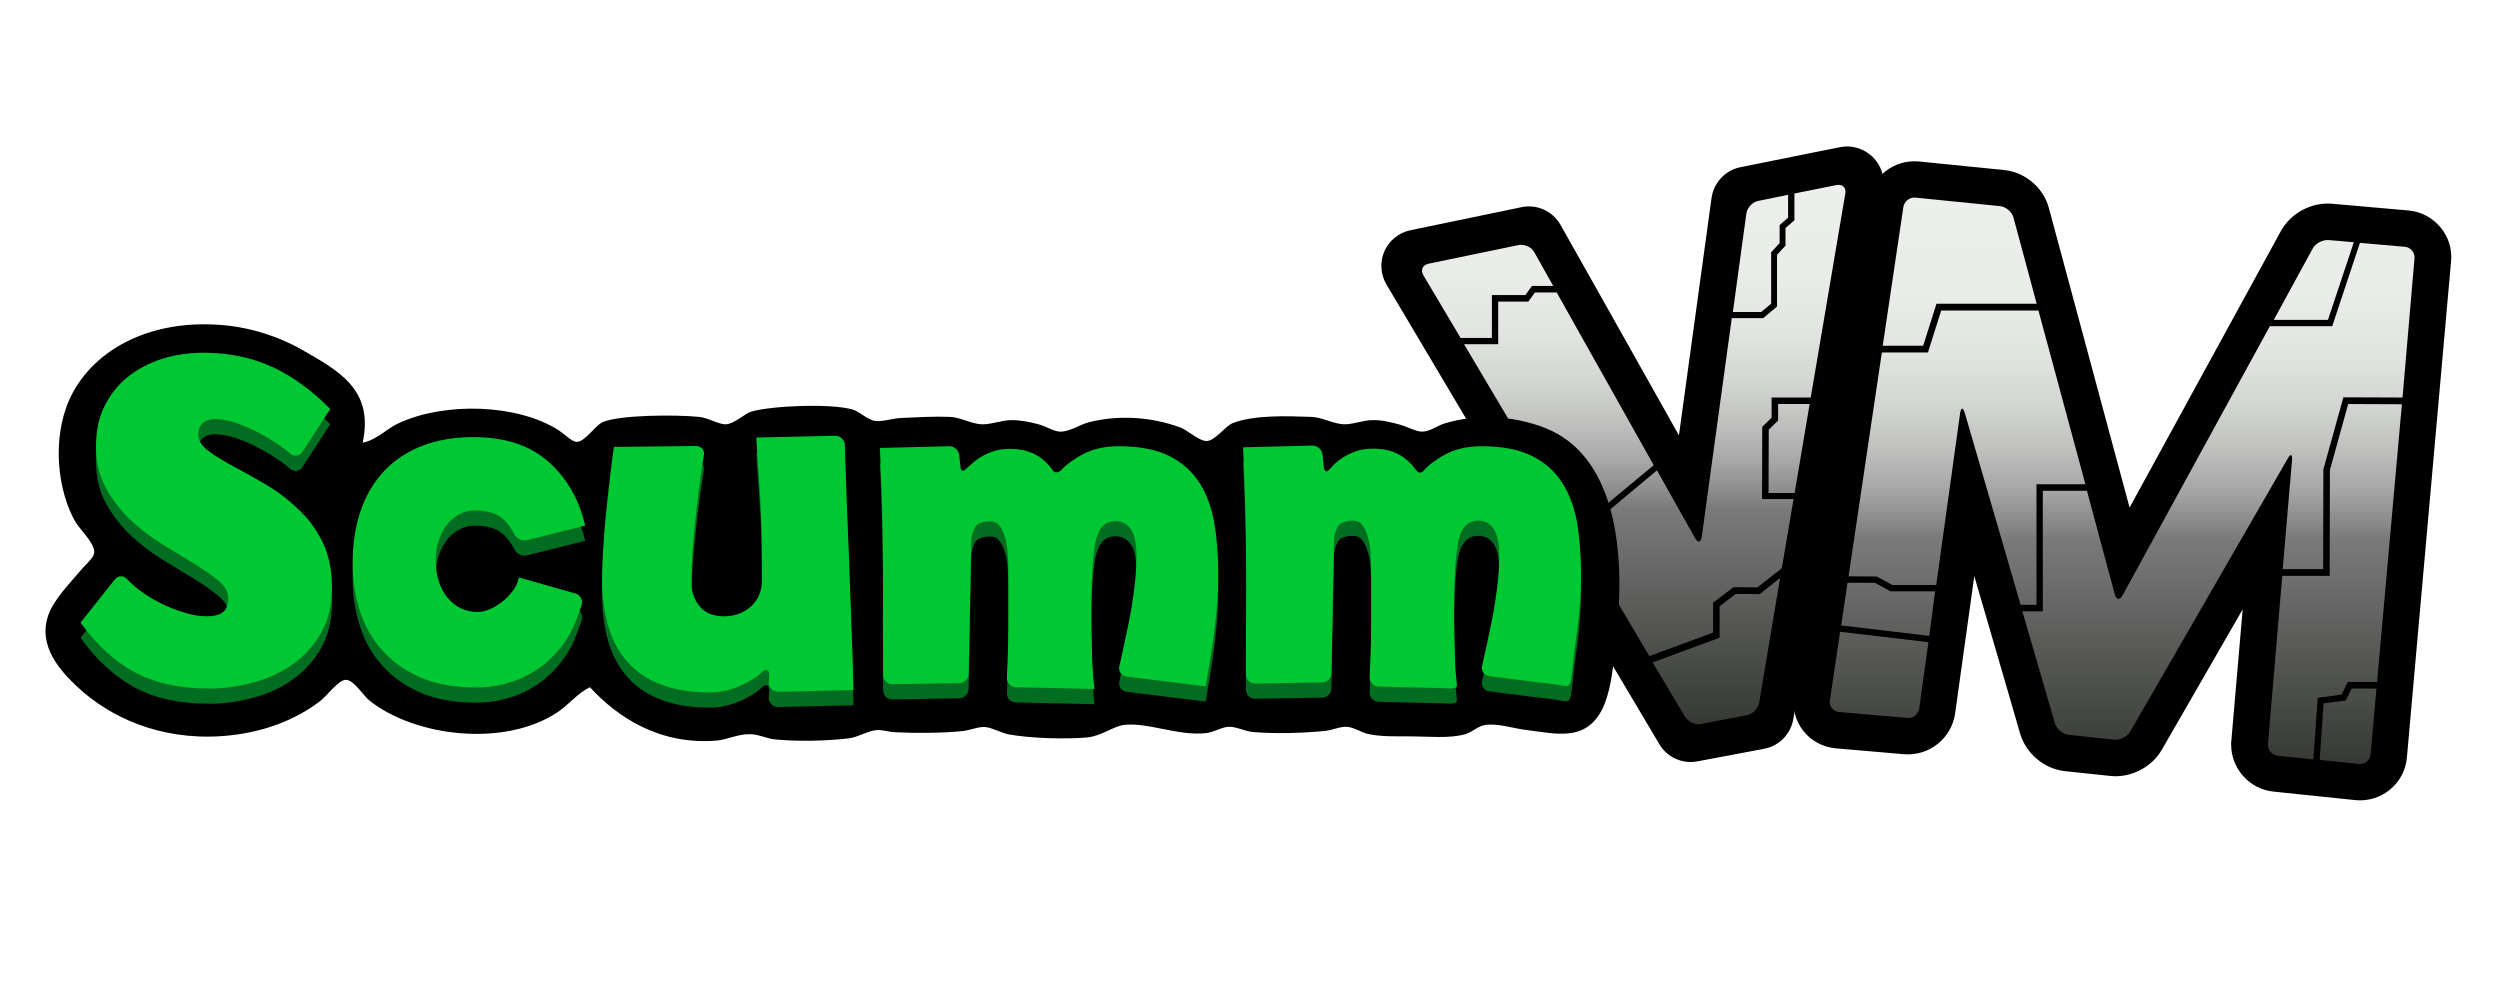 <?xml version="1.0" encoding="UTF-8" standalone="no"?>
<svg
   xmlns:dc="http://purl.org/dc/elements/1.1/"
   xmlns:cc="http://creativecommons.org/ns#"
   xmlns:rdf="http://www.w3.org/1999/02/22-rdf-syntax-ns#"
   xmlns:svg="http://www.w3.org/2000/svg"
   xmlns="http://www.w3.org/2000/svg"
   xmlns:sodipodi="http://sodipodi.sourceforge.net/DTD/sodipodi-0.dtd"
   xmlns:inkscape="http://www.inkscape.org/namespaces/inkscape"
   width="500"
   height="200"
   viewBox="0 0 500 200"
   version="1.1"
   id="svg95"
   sodipodi:docname="scummvm.svg"
   inkscape:version="0.92.5 (2060ec1f9f, 2020-04-08)">
  <defs
     id="defs99">
    <clipPath
       clipPathUnits="userSpaceOnUse"
       id="clipPath909">
      <g
         style="fill:#aa8800;stroke:none"
         id="use911"
         inkscape:label="Clip">
        <g
           id="g1939"
           transform="matrix(2.079,0,0,2.079,186.003,-131.992)"
           style="fill:#aa8800;stroke:none">
          <path
             d="m -146.652,109.06 v 4.304 h -1.165 v -4.304 h -1.772 v -0.881 h 4.771 v 0.881 z"
             style="font-style:normal;font-variant:normal;font-weight:normal;font-stretch:normal;font-size:medium;line-height:1.25;font-family:Eurostile;-inkscape-font-specification:Eurostile;letter-spacing:0px;word-spacing:0px;fill:#aa8800;fill-opacity:1;stroke:none;stroke-width:0.357;stroke-miterlimit:4;stroke-dasharray:none;stroke-opacity:1"
             id="path1925"
             inkscape:connector-curvature="0" />
          <path
             d="m -141.674,108.133 q 1.673,0 2.154,0.471 0.481,0.467 0.481,2.097 0,1.782 -0.486,2.245 -0.481,0.463 -2.338,0.463 -1.673,0 -2.163,-0.456 -0.49,-0.46 -0.49,-2.017 0,-1.854 0.481,-2.329 0.481,-0.475 2.361,-0.475 z m -0.09,0.843 q -1.174,0 -1.371,0.255 -0.198,0.255 -0.198,1.763 0,1.117 0.229,1.345 0.234,0.228 1.367,0.228 1.084,0 1.3,-0.255 0.216,-0.258 0.216,-1.557 0,-1.303 -0.207,-1.538 -0.202,-0.239 -1.335,-0.239 z"
             style="font-style:normal;font-variant:normal;font-weight:normal;font-stretch:normal;font-size:medium;line-height:1.25;font-family:Eurostile;-inkscape-font-specification:Eurostile;letter-spacing:0px;word-spacing:0px;fill:#aa8800;fill-opacity:1;stroke:none;stroke-width:0.357;stroke-miterlimit:4;stroke-dasharray:none;stroke-opacity:1"
             id="path1927"
             inkscape:connector-curvature="0" />
          <path
             d="m -134.538,112.369 h -2.649 l -0.382,0.995 h -1.232 l 2.041,-5.185 h 1.749 l 2.073,5.185 h -1.21 z m -0.27,-0.726 -1.061,-2.701 -1.043,2.701 z"
             style="font-style:normal;font-variant:normal;font-weight:normal;font-stretch:normal;font-size:medium;line-height:1.25;font-family:Eurostile;-inkscape-font-specification:Eurostile;letter-spacing:0px;word-spacing:0px;fill:#aa8800;fill-opacity:1;stroke:none;stroke-width:0.357;stroke-miterlimit:4;stroke-dasharray:none;stroke-opacity:1"
             id="path1929"
             inkscape:connector-curvature="0" />
          <path
             d="m -132.407,113.364 v -5.185 h 2.473 0.306 q 1.246,0 1.677,0.368 0.436,0.365 0.436,1.413 0,1.041 -0.414,1.383 -0.414,0.342 -1.673,0.342 l -0.27,0.004 h -1.371 v 1.675 z m 1.165,-2.503 h 1.327 q 0.791,0 1.003,-0.152 0.216,-0.156 0.216,-0.729 0,-0.657 -0.18,-0.813 -0.175,-0.16 -0.922,-0.16 h -1.443 z"
             style="font-style:normal;font-variant:normal;font-weight:normal;font-stretch:normal;font-size:medium;line-height:1.25;font-family:Eurostile;-inkscape-font-specification:Eurostile;letter-spacing:0px;word-spacing:0px;fill:#aa8800;fill-opacity:1;stroke:none;stroke-width:0.357;stroke-miterlimit:4;stroke-dasharray:none;stroke-opacity:1"
             id="path1931"
             inkscape:connector-curvature="0" />
          <path
             d="m -125.612,108.179 v 4.304 h 2.878 v 0.881 h -4.042 v -5.185 z"
             style="font-style:normal;font-variant:normal;font-weight:normal;font-stretch:normal;font-size:medium;line-height:1.25;font-family:Eurostile;-inkscape-font-specification:Eurostile;letter-spacing:0px;word-spacing:0px;fill:#aa8800;fill-opacity:1;stroke:none;stroke-width:0.357;stroke-miterlimit:4;stroke-dasharray:none;stroke-opacity:1"
             id="path1933"
             inkscape:connector-curvature="0" />
          <path
             d="m -117.782,112.369 h -2.649 l -0.382,0.995 h -1.232 l 2.041,-5.185 h 1.749 l 2.073,5.185 h -1.21 z m -0.27,-0.726 -1.061,-2.701 -1.043,2.701 z"
             style="font-style:normal;font-variant:normal;font-weight:normal;font-stretch:normal;font-size:medium;line-height:1.25;font-family:Eurostile;-inkscape-font-specification:Eurostile;letter-spacing:0px;word-spacing:0px;fill:#aa8800;fill-opacity:1;stroke:none;stroke-width:0.357;stroke-miterlimit:4;stroke-dasharray:none;stroke-opacity:1"
             id="path1935"
             inkscape:connector-curvature="0" />
          <path
             d="m -109.663,108.179 v 5.185 h -1.974 l -1.754,-2.845 q -0.13,-0.213 -0.409,-0.745 l -0.198,-0.372 -0.193,-0.372 h -0.045 l 0.018,0.342 0.013,0.338 0.009,0.68 v 2.974 h -1.165 v -5.185 h 1.974 l 1.596,2.629 q 0.211,0.349 0.49,0.847 l 0.234,0.422 0.234,0.425 h 0.041 l -0.013,-0.334 -0.013,-0.334 -0.009,-0.669 v -2.986 z"
             style="font-style:normal;font-variant:normal;font-weight:normal;font-stretch:normal;font-size:medium;line-height:1.25;font-family:Eurostile;-inkscape-font-specification:Eurostile;letter-spacing:0px;word-spacing:0px;fill:#aa8800;fill-opacity:1;stroke:none;stroke-width:0.357;stroke-miterlimit:4;stroke-dasharray:none;stroke-opacity:1"
             id="path1937"
             inkscape:connector-curvature="0" />
        </g>
      </g>
    </clipPath>
    <linearGradient
       id="SVGID_2_"
       gradientUnits="userSpaceOnUse"
       x1="730.246"
       y1="285.811"
       x2="730.246"
       y2="33.964"
       gradientTransform="matrix(0.435,0,0,-0.435,9.105,160.456)">
      <stop
         offset="0"
         style="stop-color:#ECEFEB"
         id="stop155" />
      <stop
         offset="0.175"
         style="stop-color:#EAECE9"
         id="stop157" />
      <stop
         offset="0.28"
         style="stop-color:#E1E4E0"
         id="stop159" />
      <stop
         offset="0.366"
         style="stop-color:#D3D6D3"
         id="stop161" />
      <stop
         offset="0.443"
         style="stop-color:#C0C1BF"
         id="stop163" />
      <stop
         offset="0.513"
         style="stop-color:#A6A7A6"
         id="stop165" />
      <stop
         offset="0.577"
         style="stop-color:#878787"
         id="stop167" />
      <stop
         offset="0.6"
         style="stop-color:#7A7A7A"
         id="stop169" />
      <stop
         offset="1"
         style="stop-color:#343732"
         id="stop171" />
    </linearGradient>
    <linearGradient
       id="SVGID_1_"
       gradientUnits="userSpaceOnUse"
       x1="954.837"
       y1="279.914"
       x2="954.837"
       y2="15.536"
       gradientTransform="matrix(0.435,0,0,-0.435,9.105,160.456)">
      <stop
         offset="0"
         style="stop-color:#ECEFEB"
         id="stop132" />
      <stop
         offset="0.175"
         style="stop-color:#EAECE9"
         id="stop134" />
      <stop
         offset="0.28"
         style="stop-color:#E1E4E0"
         id="stop136" />
      <stop
         offset="0.366"
         style="stop-color:#D3D6D3"
         id="stop138" />
      <stop
         offset="0.443"
         style="stop-color:#C0C1BF"
         id="stop140" />
      <stop
         offset="0.513"
         style="stop-color:#A6A7A6"
         id="stop142" />
      <stop
         offset="0.577"
         style="stop-color:#878787"
         id="stop144" />
      <stop
         offset="0.6"
         style="stop-color:#7A7A7A"
         id="stop146" />
      <stop
         offset="1"
         style="stop-color:#343732"
         id="stop148" />
    </linearGradient>
  </defs>
  <sodipodi:namedview
     pagecolor="#ffffff"
     bordercolor="#666666"
     borderopacity="1"
     objecttolerance="10"
     gridtolerance="10"
     guidetolerance="10"
     inkscape:pageopacity="0"
     inkscape:pageshadow="2"
     inkscape:window-width="1366"
     inkscape:window-height="743"
     id="namedview97"
     showgrid="false"
     inkscape:pagecheckerboard="true"
     inkscape:zoom="1.3031825"
     inkscape:cx="203.89546"
     inkscape:cy="92.376387"
     inkscape:window-x="0"
     inkscape:window-y="0"
     inkscape:window-maximized="1"
     inkscape:current-layer="svg95" />
  <title
     id="title70">mainlogo</title>
  <path
     style="fill:url(#SVGID_1_);stroke-width:0.435"
     d="M 379.807,41.309 365.104,139.966 c -0.131,0.783 0.087,1.566 0.565,2.218 0.479,0.609 1.218,1 2.001,1.087 l 13.615,1.174 c 1.609,0.131 3.132,-1.044 3.349,-2.653 0,0 7.482,-53.765 7.96,-57.202 1,3.393 17.574,60.377 17.574,60.377 0.435,1.479 1.957,2.74 3.48,2.914 l 9.091,0.957 c 1.522,0.174 3.262,-0.74 4.045,-2.044 0,0 29.014,-50.329 30.624,-53.156 -0.261,3.219 -4.741,55.07 -4.741,55.07 0,0.087 0,0.174 0,0.261 0,1.522 1.174,2.871 2.74,3.001 l 16.312,1.696 c 0.783,0.087 1.566,-0.174 2.175,-0.652 0.609,-0.522 1,-1.218 1.087,-2.044 l 8.83,-99.179 c 0.087,-0.783 -0.174,-1.566 -0.696,-2.175 -0.522,-0.609 -1.218,-1 -2.044,-1.044 l -15.312,-1.348 c -1.522,-0.131 -3.262,0.826 -4.002,2.131 L 423.785,118.695 403.514,43.31 c -0.392,-1.479 -1.914,-2.74 -3.436,-2.914 L 383.2,38.699 c -1.609,-0.174 -3.132,1 -3.393,2.61 z"
     id="path151"
     inkscape:connector-curvature="0" />
  <path
     d="m 488.077,45.442 c -1.609,-1.914 -3.871,-3.132 -6.394,-3.349 l -15.312,-1.348 c -4.045,-0.348 -8.221,1.87 -10.179,5.437 0,0 -20.532,37.497 -30.276,55.331 -5.263,-19.531 -16.138,-59.899 -16.138,-59.899 -1.087,-4.089 -4.785,-7.221 -9.004,-7.612 L 383.896,32.305 c -5.089,-0.522 -9.613,3.045 -10.396,8.091 l -14.703,98.657 c -0.392,2.523 0.304,5.133 1.87,7.134 1.566,2.001 3.958,3.262 6.481,3.48 l 13.615,1.174 c 5.046,0.435 9.57,-3.175 10.266,-8.178 0,0 1.914,-13.789 3.828,-27.448 4.611,15.747 9.178,31.537 9.178,31.537 1.174,3.958 4.828,7.047 8.961,7.482 l 9.091,0.957 c 4.045,0.435 8.265,-1.74 10.266,-5.22 0,0 8.091,-14.05 16.182,-28.101 -1.131,13.05 -2.262,26.23 -2.262,26.23 -0.043,0.261 -0.043,0.522 -0.043,0.827 0,4.785 3.654,8.917 8.482,9.396 l 16.312,1.696 c 2.523,0.261 5.002,-0.478 6.96,-2.088 1.957,-1.609 3.175,-3.871 3.393,-6.394 l 8.83,-99.179 c 0.261,-2.566 -0.522,-5.002 -2.131,-6.916 z m -25.534,4.263 c 0.566,-1.044 2.001,-1.783 3.175,-1.696 l 5.046,0.435 -5.176,15.529 H 454.757 Z M 383.113,39.526 399.991,41.222 c 1.174,0.13 2.392,1.131 2.697,2.262 l 4.654,17.269 h -19.575 -0.479 l -0.13,0.435 -2.523,7.96 h -8.091 l 4.132,-27.753 c 0.174,-1.131 1.261,-2.001 2.436,-1.87 z m -8.134,77.038 2.958,1.609 0.131,0.087 h 0.174 8.787 l -1.174,8.917 -17.617,-2.088 1.261,-8.526 z m 6.438,27.013 -13.615,-1.174 c -1.174,-0.087 -2.001,-1.131 -1.827,-2.305 l 2.044,-13.746 17.661,2.088 -1.827,13.224 c -0.174,1.174 -1.261,2.044 -2.436,1.914 z m 11.527,-61.03 c -0.348,-1.131 -0.739,-1.087 -0.913,0.043 l -4.785,34.408 h -8.787 l -2.958,-1.609 -0.131,-0.087 H 375.196 l -5.481,-0.043 6.655,-44.761 h 8.743 0.479 l 0.13,-0.435 2.523,-7.96 h 19.444 l 9.396,34.756 h -9.135 -0.652 v 0.652 23.446 h -3.175 z m 78.865,70.252 -7.873,-0.826 0.783,-11.31 4.089,-0.522 0.348,-0.043 0.131,-0.304 1.044,-2.088 h 4.959 l -1.174,13.18 c -0.087,1.175 -1.131,2.001 -2.305,1.914 z m 3.61,-16.399 h -5.481 -0.391 l -0.174,0.348 -1.044,2.175 -4.263,0.566 -0.522,0.087 -0.043,0.522 -0.826,11.788 -7.134,-0.74 c -1.174,-0.13 -2.044,-1.174 -1.957,-2.349 l 2.871,-33.625 h 8.83 0.652 v -0.652 l 0.043,-20.488 3.654,-13.224 10.744,0.043 z m 5.089,-56.897 -11.353,-0.044 h -0.478 l -0.131,0.478 -3.828,13.789 -0.044,0.087 v 0.087 l -0.043,19.923 h -8.091 l 1.87,-21.837 c 0.087,-1.174 -0.304,-1.305 -0.87,-0.261 l -31.494,54.592 c -0.609,1 -2.044,1.74 -3.219,1.609 l -9.091,-0.957 c -1.174,-0.131 -2.392,-1.131 -2.74,-2.262 l -6.525,-22.446 h 3.436 0.652 v -0.653 -23.446 h 8.83 l 5.568,20.706 c 0.304,1.131 1,1.218 1.566,0.174 l 29.449,-53.809 h 12.006 0.479 l 0.131,-0.435 5.394,-16.225 8.961,0.783 c 1.175,0.087 2.044,1.131 1.957,2.305 z"
     id="path153"
     inkscape:connector-curvature="0"
     style="stroke-width:0.435" />
  <path
     style="fill:url(#SVGID_2_);stroke-width:0.435"
     d="m 367.149,36.176 -15.66,3.132 c -1.522,0.304 -2.871,1.74 -3.088,3.262 0,0 -8.743,63.509 -8.874,64.336 -0.391,-0.696 -31.972,-56.854 -31.972,-56.854 -0.74,-1.348 -2.566,-2.175 -4.045,-1.87 l -18.009,3.741 c -0.826,0.174 -1.479,0.652 -1.783,1.348 -0.305,0.696 -0.217,1.479 0.217,2.218 L 336.351,143.75 c 0.783,1.305 2.566,2.131 4.089,1.87 l 9.135,-1.74 c 1.522,-0.304 2.871,-1.696 3.132,-3.219 L 369.933,38.83 c 0.131,-0.826 -0.087,-1.609 -0.609,-2.131 -0.522,-0.478 -1.305,-0.696 -2.175,-0.522 z"
     id="path174"
     inkscape:connector-curvature="0" />
  <path
     d="m 374.5,31.348 c -1.74,-1.653 -4.176,-2.392 -6.525,-1.914 l -19.879,4.002 c -3.045,0.609 -5.35,3.088 -5.785,6.133 0,0 -3.741,27.144 -6.525,47.501 -10.092,-18.009 -23.664,-42.064 -23.664,-42.064 -1.566,-2.784 -4.698,-4.219 -7.83,-3.567 L 282.064,46.05 c -2.305,0.478 -4.219,2.044 -5.176,4.176 -0.957,2.131 -0.783,4.654 0.391,6.655 l 54.592,91.958 c 1.566,2.653 4.611,4.002 7.612,3.436 l 13.354,-2.523 c 3.001,-0.565 5.307,-2.914 5.829,-5.959 L 376.631,37.742 c 0.391,-2.305 -0.392,-4.698 -2.131,-6.394 z m -25.23,11.353 c 0.174,-1.174 1.218,-2.305 2.392,-2.523 l 5.959,-1.218 v 4.567 l -1.479,1.305 -0.217,0.174 v 0.304 3.306 l -1.522,1.653 -0.174,0.174 v 0.261 10.048 l -2.001,1.653 h -5.655 z m -50.285,26.143 h 0.652 v -0.652 -7.873 h 5.742 0.304 l 0.174,-0.261 1.131,-1.566 h 4.35 l 19.401,34.539 -15.79,13.137 -22.141,-37.323 z m -13.311,-16.095 18.052,-3.741 c 1.174,-0.217 2.566,0.391 3.132,1.435 l 3.784,6.742 h -3.958 -0.304 l -0.174,0.261 -1.131,1.566 h -6.046 -0.652 v 0.652 7.917 h -6.264 l -7.438,-12.528 c -0.609,-1.044 -0.174,-2.044 1,-2.305 z m 66.163,87.782 c -0.217,1.174 -1.305,2.305 -2.479,2.523 l -9.135,1.74 c -1.174,0.217 -2.61,-0.435 -3.219,-1.435 l -6.481,-10.875 12.963,-4.785 0.435,-0.174 v -0.435 -5.829 l 3.219,-2.479 4.567,0.043 h 0.217 l 0.174,-0.13 3.915,-3.088 z m 1.914,-54.592 1.696,-1.653 0.174,-0.174 v -0.261 -3.045 h 6.307 l -3.001,17.791 h -5.22 z m 15.312,-47.24 -6.916,40.802 h -7.177 -0.653 v 0.652 3.393 l -1.696,1.653 -0.174,0.174 v 0.261 l -0.043,13.528 v 0.653 h 0.652 5.655 l -2.349,13.833 -4.872,3.828 -4.567,-0.043 h -0.218 l -0.174,0.131 -3.654,2.784 -0.261,0.174 v 0.304 5.698 l -12.745,4.698 -14.224,-24.012 15.747,-13.137 7.612,13.528 c 0.565,1.044 1.174,0.913 1.348,-0.261 l 6.003,-43.717 h 6.046 0.217 l 0.174,-0.13 2.392,-2.001 0.217,-0.174 V 61.058 50.966 l 1.522,-1.653 0.174,-0.174 v -0.261 -3.262 l 1.479,-1.305 0.304,-0.217 v -0.304 -5.089 l 8.439,-1.696 c 1.174,-0.217 1.957,0.522 1.74,1.696 z"
     id="path176"
     inkscape:connector-curvature="0"
     style="stroke-width:0.435" />
  <path
     d="m 309.12,85.635 c 12.876,5.133 16.269,22.011 14.181,41.15 -0.913,8.308 -1.087,18.705 -9.178,19.836 -2.74,0.392 -5.872,-0.261 -8.787,-0.609 -2.61,-0.304 -5.568,-1.348 -8.134,-1.044 -1.566,0.174 -2.74,1.479 -4.176,1.87 -3.175,0.913 -7.134,0.435 -11.484,0.435 -2.653,0 -5.394,0.044 -7.743,-0.435 -1.435,-0.261 -2.871,-1.348 -4.393,-1.479 -1.392,-0.087 -2.784,0.652 -4.393,0.826 -4.263,0.435 -9.961,0.609 -14.398,0.218 -1.609,-0.131 -3.349,-1.087 -4.785,-1.044 -1.436,0 -3.001,1.087 -4.611,1.261 -5.568,0.609 -11.44,-2.131 -16.269,-1.653 -2.262,0.217 -4.524,2.218 -7.525,2.523 -4.306,0.392 -11.397,0.174 -15.66,-0.609 -1.609,-0.305 -3.262,-1.348 -4.785,-1.479 -1.392,-0.087 -3.001,0.696 -4.611,0.827 -4.045,0.391 -9.135,0.435 -13.354,0.217 -1.218,-0.043 -2.436,-0.478 -3.567,-0.435 -1.914,0.131 -3.828,1.435 -5.655,1.653 -4.828,0.565 -10.266,0.652 -14.833,0.217 -1.609,-0.174 -3.262,-1.044 -5.002,-1.044 -2.349,-0.044 -4.524,1.087 -6.481,1.261 -11.266,1 -19.792,-4.437 -25.491,-10.657 -2.523,1.218 -4.132,3.436 -6.481,5.002 -10.483,7.003 -28.318,5.002 -37.584,-2.305 -1.305,-1.044 -3.175,-4.219 -4.785,-4.176 -1.392,0 -3.784,3.219 -5.002,4.176 -4.915,3.784 -11.571,6.525 -19.836,7.09 -12.441,0.826 -22.359,-3.828 -28.797,-9.831 -3.306,-3.088 -8.047,-8.134 -5.829,-14.398 1.131,-3.219 4.48,-6.525 6.873,-9.396 0.913,-1.044 2.262,-2.088 2.305,-3.132 0.087,-1.87 -2.958,-4.698 -3.741,-6.046 C 11.497,98.163 10.366,87.853 13.846,79.98 18.022,70.628 29.027,63.885 43.948,64.973 c 5.698,0.391 11.527,2.175 16.486,5.002 7.09,4.089 14.442,7.83 12.093,18.574 3.001,-0.652 4.698,-2.784 7.308,-3.958 9.091,-4.176 23.577,-3.871 31.929,1.479 1.044,0.696 2.653,2.305 3.567,2.305 1.653,0.043 3.697,-3.306 5.22,-3.958 3.393,-1.435 14.355,-1.522 19.227,-1.044 1.957,0.174 3.915,1.566 5.437,1.479 1.653,-0.087 3.741,-2.131 5.002,-2.523 3.915,-1.174 15.877,-1.696 20.271,-0.435 1.435,0.391 2.958,2.088 4.611,2.305 1.522,0.174 3.523,-0.565 5.22,-0.609 3.088,-0.13 6.612,-0.348 9.613,-0.217 2.175,0.087 4.219,1.348 6.264,1.479 1.914,0.13 4.176,-0.87 6.264,-0.826 1.653,0 3.61,0.391 5.22,0.826 1.566,0.391 3.088,1.479 4.393,1.479 1.914,0 3.958,-1.435 5.655,-1.87 5.829,-1.479 12.354,-1.174 18.357,1.044 1.348,0.478 3.784,2.74 5.22,2.697 1.696,0 3.697,-2.958 5.22,-3.567 4.263,-1.653 10.57,-1.435 15.66,-1.261 2.305,0.087 4.35,1.348 6.481,1.479 1.87,0.087 3.915,-0.826 5.829,-0.826 1.827,-0.043 3.567,0.391 5.22,0.826 1.653,0.435 3.393,1.435 4.611,1.479 1.609,0.043 3.219,-1.261 4.611,-1.653 6.264,-1.914 13.746,-1.609 20.184,0.957 z"
     id="path178"
     inkscape:connector-curvature="0"
     style="stroke-width:0.435" />
  <path
     style="fill:#016d21;stroke-width:0.435"
     d="m 64.436,111.3 c 1.305,2.61 1.957,5.698 1.957,9.309 0,3.48 -0.739,6.481 -2.175,9.004 -1.435,2.523 -3.306,4.611 -5.655,6.264 -2.305,1.653 -4.915,2.871 -7.873,3.654 -2.914,0.783 -5.872,1.218 -8.83,1.218 -5.916,0 -10.875,-1.087 -14.92,-3.262 -4.002,-2.175 -7.656,-5.481 -10.831,-9.918 l 6.873,-8.656 c 0.652,-0.783 1.696,-0.827 2.392,-0.087 0,0 0.783,0.87 2.131,1.957 1.348,1.044 2.827,2.001 4.393,2.784 1.566,0.783 3.175,1.479 4.828,1.957 1.653,0.522 3.175,0.783 4.567,0.783 1.435,0 2.479,-0.261 3.219,-0.783 0.739,-0.522 1.131,-1.479 1.131,-2.871 0,-1.218 -0.652,-2.392 -1.957,-3.48 -1.305,-1.087 -2.958,-2.218 -4.915,-3.436 -1.957,-1.175 -4.089,-2.479 -6.351,-3.871 -2.262,-1.392 -4.393,-3.001 -6.351,-4.872 -1.957,-1.87 -3.61,-4.002 -4.915,-6.394 -1.305,-2.392 -1.957,-5.176 -1.957,-8.308 0,-3.088 0.565,-5.785 1.74,-8.091 1.174,-2.305 2.697,-4.263 4.698,-5.829 1.957,-1.566 4.219,-2.74 6.786,-3.567 2.566,-0.783 5.307,-1.218 8.178,-1.218 5.133,0 9.744,0.957 13.833,2.827 4.089,1.914 7.96,4.698 11.614,8.439 l -5.568,8.569 c -0.565,0.87 -1.653,1 -2.436,0.348 0,0 -1.392,-1.218 -2.958,-2.218 C 53.561,90.55 52.039,89.724 50.56,88.984 49.081,88.288 47.689,87.766 46.427,87.375 45.122,87.027 44.035,86.853 43.034,86.853 c -1.174,0 -2.001,0.304 -2.566,0.87 -0.565,0.565 -0.826,1.305 -0.826,2.218 0,1.174 0.652,2.218 1.957,3.219 1.305,1 2.958,2.001 4.959,3.088 2.001,1.044 4.132,2.262 6.394,3.567 2.262,1.305 4.437,2.914 6.394,4.785 2.131,1.87 3.784,4.089 5.089,6.699 z m 25.273,-3.741 c 0.739,-0.783 1.566,-1.392 2.479,-1.827 0.913,-0.435 1.827,-0.609 2.74,-0.609 2.697,0 4.698,0.652 6.003,2.001 1.305,1.348 1.914,2.697 1.914,2.697 0.391,0.913 1.522,1.479 2.523,1.261 l 11.658,-2.914 c -1.218,-5.307 -3.697,-9.57 -7.395,-12.832 -3.697,-3.262 -8.7,-4.872 -15.007,-4.872 -3.828,0 -7.264,0.609 -10.266,1.783 -3.001,1.174 -5.524,2.871 -7.612,5.089 -2.044,2.218 -3.61,4.872 -4.654,7.96 -1.044,3.088 -1.566,6.568 -1.566,10.396 0,3.306 0.478,6.481 1.435,9.483 0.957,3.001 2.436,5.655 4.48,7.917 2.001,2.262 4.567,4.089 7.656,5.437 3.088,1.348 6.742,2.001 11.049,2.001 2.436,0 4.785,-0.348 7.09,-1.087 2.305,-0.739 4.437,-1.87 6.351,-3.349 1.914,-1.522 3.61,-3.393 5.046,-5.698 1.435,-2.305 2.697,-6.394 2.697,-6.394 0.305,-0.957 -0.261,-2.001 -1.261,-2.262 l -11.31,-3.219 c -0.174,1.044 -0.609,1.957 -1.261,2.784 -0.652,0.826 -1.348,1.566 -2.175,2.175 -0.783,0.609 -1.609,1.088 -2.436,1.435 -0.826,0.348 -1.609,0.522 -2.305,0.522 -2.479,0 -4.524,-0.957 -6.09,-2.871 -1.566,-1.914 -2.349,-4.437 -2.349,-7.569 0,-1.653 0.261,-3.088 0.739,-4.306 0.522,-1.305 1.131,-2.349 1.827,-3.132 z m 80.126,8.134 c -0.174,-3.958 -0.304,-8.047 -0.479,-12.18 -0.174,-4.132 -0.391,-11.484 -0.391,-11.484 -0.043,-1 -0.87,-1.827 -1.914,-1.827 l -15.79,0.348 c 0.174,3.088 0.348,5.742 0.522,7.96 0.174,2.262 0.304,4.393 0.392,6.438 0.087,2.044 0.174,4.176 0.174,6.351 0.043,2.175 0.043,4.741 0.043,7.699 0,2.262 -0.74,4.002 -2.218,5.35 -1.479,1.305 -3.262,1.957 -5.307,1.957 -2.175,0 -3.828,-0.652 -4.915,-1.957 -1.087,-1.305 -1.653,-2.914 -1.653,-4.741 0,-3.306 0.174,-6.438 0.478,-9.7 0.304,-3.219 0.652,-6.133 0.957,-8.83 0.392,-3.088 1.044,-7.003 1.044,-7.003 0.174,-1 -0.522,-1.827 -1.566,-1.827 l -16.443,0.174 c -0.435,3.219 -0.827,6.394 -1.174,9.613 -0.304,2.74 -0.609,5.655 -0.826,8.743 -0.218,3.088 -0.348,5.829 -0.348,8.265 0,3.48 0.435,6.568 1.261,9.352 0.826,2.784 2.131,5.133 3.871,7.09 1.74,1.957 3.958,3.436 6.699,4.48 2.74,1.044 6.003,1.566 9.787,1.566 1.087,0 2.218,-0.131 3.393,-0.435 1.174,-0.304 2.262,-0.696 3.306,-1.218 1.044,-0.522 2.044,-1.087 2.958,-1.783 0.392,-0.304 1.131,-1.261 1.696,-1.044 0.739,0.261 0.348,1.957 0.348,2.523 0,1 0.826,1.827 1.87,1.827 L 170.705,141.053 c -0.131,-4.698 -0.261,-9.135 -0.435,-13.267 -0.131,-4.089 -0.305,-8.134 -0.435,-12.093 z m 69.991,-16.182 c -1.479,-2.262 -3.48,-4.045 -6.046,-5.307 -2.566,-1.261 -5.916,-1.914 -10.005,-1.914 -3.088,0 -5.698,0.652 -7.917,2.001 -0.609,0.348 -1.174,0.739 -1.74,1.131 -0.479,0.348 -1,0.783 -1.435,1.174 -0.348,0.304 -0.609,0.783 -1.131,0.87 -0.13,0.043 -0.261,0.043 -0.391,0.043 -0.435,-0.043 -0.566,-0.348 -0.783,-0.652 -0.652,-0.913 -1.479,-1.696 -2.392,-2.349 -1.609,-1.131 -3.61,-1.696 -6.046,-1.696 -1.218,0 -2.392,0.174 -3.48,0.565 -1.087,0.391 -2.088,0.87 -2.914,1.479 -0.739,0.522 -1.348,1.131 -2.044,1.696 -0.348,0.261 -0.478,0.652 -0.957,0.609 -0.478,-0.044 -0.435,-0.652 -0.478,-1 -0.044,-0.391 -0.087,-0.783 -0.131,-1.218 -0.043,-0.304 -0.043,-0.609 -0.087,-0.87 -0.087,-1 -1.044,-1.827 -2.044,-1.783 l -13.833,0.348 c 0.174,3.915 0.348,7.656 0.435,11.223 0.087,3.567 0.174,7.221 0.174,10.875 0.043,3.697 0.043,7.569 0,11.658 0.043,4.089 0.043,11.658 0.043,11.658 0,1 0.826,1.827 1.827,1.827 l 13.398,-0.217 c 1.001,0 1.871,-0.87 1.871,-1.87 l 0.522,-26.361 c 0,-0.913 0.218,-1.783 0.652,-2.74 0.435,-0.913 1.522,-1.392 3.175,-1.392 0.783,0 1.392,0.305 1.827,0.87 0.435,0.565 0.827,1.348 1.087,2.305 0.304,0.957 0.478,2.044 0.565,3.306 0.087,1.261 0.131,2.523 0.131,3.871 0,3.306 0,6.046 0,8.134 0,2.131 0,3.958 -0.043,5.524 -0.044,1.566 -0.087,3.045 -0.13,4.393 -0.043,1.392 -0.131,2.914 -0.131,2.914 -0.043,1 0.783,1.87 1.783,1.87 l 15.747,0.348 c -0.131,-0.957 -0.261,-2.131 -0.348,-3.567 -0.087,-1.435 -0.174,-2.827 -0.174,-4.306 -0.043,-1.479 -0.043,-2.871 -0.087,-4.219 -0.043,-1.348 -0.043,-2.436 -0.043,-3.262 0,-6.133 0.261,-10.701 0.783,-13.702 0.522,-3.001 1.87,-4.524 4.045,-4.524 1.348,0 2.392,0.565 3.132,1.696 0.74,1.131 1.087,3.001 1.087,5.611 0,2.479 -0.304,5.655 -0.913,9.526 -0.609,3.871 -2.523,12.223 -2.523,12.223 -0.217,1 0.435,1.914 1.435,2.044 l 15.834,1.957 c 0.696,-3.958 1.305,-7.786 1.783,-11.527 0.479,-3.697 0.739,-7.308 0.739,-10.831 0,-3.784 -0.261,-7.221 -0.826,-10.396 -0.522,-3.045 -1.522,-5.785 -3.001,-8.047 z m 75.602,8.134 c -0.565,-3.175 -1.566,-5.872 -3.045,-8.134 -1.479,-2.262 -3.48,-4.045 -6.046,-5.307 -2.566,-1.261 -5.916,-1.914 -10.005,-1.914 -3.088,0 -5.698,0.652 -7.917,2.001 -0.565,0.348 -1.131,0.696 -1.653,1.087 -0.522,0.348 -1.001,0.739 -1.435,1.174 -0.392,0.348 -0.87,1.174 -1.435,1 -0.435,-0.131 -0.783,-0.609 -1.044,-0.957 -0.609,-0.826 -1.392,-1.522 -2.218,-2.131 -1.609,-1.131 -3.61,-1.696 -6.046,-1.696 -1.218,0 -2.392,0.174 -3.48,0.565 -1.087,0.391 -2.044,0.87 -2.914,1.479 -0.87,0.609 -1.566,1.261 -2.131,1.914 -0.087,0.087 -0.174,0.217 -0.261,0.304 -0.13,0.13 -0.348,0.348 -0.565,0.261 -0.261,-0.044 -0.391,-0.435 -0.435,-0.652 -0.087,-0.391 -0.087,-0.783 -0.131,-1.174 -0.044,-0.522 -0.087,-1 -0.174,-1.522 -0.087,-1 -1.044,-1.827 -2.044,-1.783 l -13.833,0.348 c 0.174,3.915 0.348,7.656 0.435,11.223 0.087,3.567 0.174,7.221 0.174,10.875 0.043,3.697 0.043,7.569 0,11.658 -0.043,4.089 -0.043,11.658 -0.043,11.658 0,1 0.826,1.827 1.827,1.827 l 13.398,-0.217 c 1,0 1.87,-0.87 1.87,-1.87 l 0.522,-26.361 c 0,-0.913 0.217,-1.783 0.652,-2.74 0.435,-0.913 1.522,-1.392 3.175,-1.392 0.783,0 1.392,0.304 1.827,0.87 0.435,0.565 0.826,1.348 1.087,2.305 0.304,0.957 0.478,2.044 0.565,3.306 0.087,1.261 0.131,2.523 0.131,3.871 0,3.306 0,6.046 0,8.134 0,2.131 0,3.958 -0.043,5.524 -0.044,1.566 -0.087,3.045 -0.131,4.393 -0.044,1.392 -0.13,2.914 -0.13,2.914 -0.043,1 0.783,1.87 1.783,1.87 0,0 0,0 0.043,0 0.522,0 1,0.043 1.522,0.043 1.087,0.043 2.175,0.043 3.306,0.087 1.348,0.043 2.697,0.043 4.045,0.087 1.261,0.043 2.523,0.043 3.784,0.087 0.783,0 1.696,0.174 2.436,0 0.652,-0.131 0.522,-0.652 0.478,-1.174 -0.043,-0.783 -0.174,-1.522 -0.217,-2.305 -0.087,-1.392 -0.174,-2.827 -0.174,-4.306 -0.043,-1.479 -0.043,-2.871 -0.087,-4.219 -0.043,-1.348 -0.043,-2.436 -0.043,-3.262 0,-6.133 0.261,-10.701 0.783,-13.702 0.522,-3.001 1.87,-4.524 4.045,-4.524 1.349,0 2.392,0.565 3.132,1.696 0.739,1.131 1.087,3.001 1.087,5.611 0,2.479 -0.304,5.655 -0.913,9.526 -0.609,3.871 -2.523,12.223 -2.523,12.223 -0.217,1 0.435,1.914 1.435,2.044 0.435,0.043 0.87,0.087 1.305,0.174 2.175,0.261 4.35,0.522 6.481,0.826 1.392,0.174 2.74,0.304 4.132,0.478 0.826,0.087 1.653,0.261 2.479,0.391 0.522,0.043 1.174,0.304 1.566,-0.13 0.392,-0.435 0.348,-1.261 0.479,-1.783 0.13,-0.826 0.217,-1.653 0.304,-2.479 0.087,-1.261 0.261,-2.523 0.435,-3.784 0.131,-1.044 0.305,-2.131 0.435,-3.175 0.478,-3.697 0.739,-7.308 0.739,-10.831 0,-3.654 -0.261,-7.134 -0.783,-10.309 z"
     id="path180"
     inkscape:connector-curvature="0" />
  <path
     style="fill:#00c832;stroke-width:0.435"
     d="m 64.436,108.255 c 1.305,2.61 1.957,5.698 1.957,9.309 0,3.48 -0.739,6.481 -2.175,9.004 -1.435,2.523 -3.306,4.611 -5.655,6.264 -2.305,1.653 -4.915,2.871 -7.873,3.654 -2.914,0.783 -5.872,1.218 -8.83,1.218 -5.916,0 -10.875,-1.087 -14.92,-3.262 -4.002,-2.175 -7.656,-5.481 -10.831,-9.918 l 6.873,-8.656 c 0.652,-0.783 1.696,-0.826 2.392,-0.087 0,0 0.783,0.87 2.131,1.957 1.348,1.044 2.827,2.001 4.393,2.784 1.566,0.783 3.175,1.479 4.828,1.957 1.653,0.522 3.175,0.783 4.567,0.783 1.435,0 2.479,-0.261 3.219,-0.783 0.739,-0.522 1.131,-1.479 1.131,-2.871 0,-1.218 -0.652,-2.392 -1.957,-3.48 -1.305,-1.087 -2.958,-2.218 -4.915,-3.436 -1.957,-1.174 -4.089,-2.479 -6.351,-3.871 -2.262,-1.392 -4.393,-3.001 -6.351,-4.872 -1.957,-1.87 -3.61,-4.002 -4.915,-6.394 -1.305,-2.392 -1.957,-5.176 -1.957,-8.308 0,-3.088 0.565,-5.785 1.74,-8.091 1.174,-2.305 2.697,-4.263 4.698,-5.829 1.957,-1.566 4.219,-2.74 6.786,-3.567 2.566,-0.783 5.307,-1.218 8.178,-1.218 5.133,0 9.744,0.957 13.833,2.827 4.089,1.914 7.96,4.698 11.614,8.439 l -5.568,8.569 c -0.565,0.87 -1.653,1 -2.436,0.348 0,0 -1.392,-1.218 -2.958,-2.218 -1.522,-1 -3.045,-1.827 -4.524,-2.566 -1.479,-0.696 -2.871,-1.218 -4.132,-1.609 -1.305,-0.348 -2.392,-0.522 -3.393,-0.522 -1.174,0 -2.001,0.304 -2.566,0.87 -0.565,0.565 -0.826,1.305 -0.826,2.218 0,1.174 0.652,2.218 1.957,3.219 1.305,1 2.958,2.001 4.959,3.088 2.001,1.044 4.132,2.262 6.394,3.567 2.262,1.305 4.437,2.914 6.394,4.785 2.131,1.87 3.784,4.089 5.089,6.699 z m 25.273,-3.741 c 0.739,-0.783 1.566,-1.392 2.479,-1.827 0.913,-0.435 1.827,-0.609 2.74,-0.609 2.697,0 4.698,0.652 6.003,2.001 1.305,1.348 1.914,2.697 1.914,2.697 0.391,0.913 1.522,1.479 2.523,1.261 l 11.658,-2.914 c -1.218,-5.307 -3.697,-9.57 -7.395,-12.832 -3.697,-3.262 -8.7,-4.872 -15.007,-4.872 -3.828,0 -7.264,0.609 -10.266,1.783 -3.001,1.174 -5.524,2.871 -7.612,5.089 -2.044,2.218 -3.61,4.872 -4.654,7.96 -1.044,3.088 -1.566,6.568 -1.566,10.396 0,3.306 0.478,6.481 1.435,9.483 0.957,3.001 2.436,5.655 4.48,7.917 2.001,2.262 4.567,4.089 7.656,5.437 3.088,1.348 6.742,2.001 11.049,2.001 2.436,0 4.785,-0.348 7.09,-1.087 2.305,-0.739 4.437,-1.87 6.351,-3.349 1.914,-1.522 3.61,-3.393 5.046,-5.698 1.435,-2.305 2.697,-6.394 2.697,-6.394 0.305,-0.957 -0.261,-2.001 -1.261,-2.262 l -11.31,-3.219 c -0.174,1.044 -0.609,1.957 -1.261,2.784 -0.652,0.826 -1.348,1.566 -2.175,2.175 -0.783,0.609 -1.609,1.087 -2.436,1.435 -0.826,0.348 -1.609,0.522 -2.305,0.522 -2.479,0 -4.524,-0.957 -6.09,-2.871 -1.566,-1.914 -2.349,-4.437 -2.349,-7.569 0,-1.653 0.261,-3.088 0.739,-4.306 0.522,-1.305 1.131,-2.349 1.827,-3.132 z m 80.126,8.134 c -0.174,-3.958 -0.304,-8.047 -0.479,-12.18 -0.174,-4.132 -0.391,-11.484 -0.391,-11.484 -0.043,-1 -0.87,-1.827 -1.914,-1.827 l -15.79,0.348 c 0.174,3.088 0.348,5.742 0.522,7.96 0.174,2.262 0.304,4.393 0.392,6.438 0.087,2.044 0.174,4.176 0.174,6.351 0.043,2.175 0.043,4.741 0.043,7.699 0,2.262 -0.74,4.002 -2.218,5.35 -1.479,1.305 -3.262,1.957 -5.307,1.957 -2.175,0 -3.828,-0.652 -4.915,-1.957 -1.087,-1.305 -1.653,-2.914 -1.653,-4.741 0,-3.306 0.174,-6.438 0.478,-9.7 0.304,-3.219 0.652,-6.133 0.957,-8.83 0.392,-3.088 1.044,-7.003 1.044,-7.003 0.174,-1 -0.522,-1.827 -1.566,-1.827 l -16.443,0.174 c -0.435,3.219 -0.827,6.394 -1.174,9.613 -0.304,2.74 -0.609,5.655 -0.826,8.743 -0.218,3.088 -0.348,5.829 -0.348,8.265 0,3.48 0.435,6.568 1.261,9.352 0.826,2.784 2.131,5.133 3.871,7.09 1.74,1.957 3.958,3.436 6.699,4.48 2.74,1.044 6.003,1.566 9.787,1.566 1.087,0 2.218,-0.13 3.393,-0.435 1.174,-0.304 2.262,-0.696 3.306,-1.218 1.044,-0.522 2.044,-1.087 2.958,-1.783 0.392,-0.304 1.131,-1.261 1.696,-1.044 0.739,0.261 0.348,1.957 0.348,2.523 0,1 0.826,1.827 1.87,1.827 l 15.094,-0.348 c -0.131,-4.698 -0.261,-9.135 -0.435,-13.267 -0.131,-4.089 -0.305,-8.134 -0.435,-12.093 z m 69.991,-16.182 c -1.479,-2.262 -3.48,-4.045 -6.046,-5.307 -2.566,-1.261 -5.916,-1.914 -10.005,-1.914 -3.088,0 -5.698,0.652 -7.917,2.001 -0.609,0.348 -1.174,0.739 -1.74,1.131 -0.479,0.348 -1,0.783 -1.435,1.174 -0.348,0.304 -0.609,0.783 -1.131,0.87 -0.13,0.043 -0.261,0.043 -0.391,0.043 -0.435,-0.043 -0.566,-0.348 -0.783,-0.652 -0.652,-0.913 -1.479,-1.696 -2.392,-2.349 -1.609,-1.131 -3.61,-1.696 -6.046,-1.696 -1.218,0 -2.392,0.174 -3.48,0.565 -1.087,0.391 -2.088,0.87 -2.914,1.479 -0.739,0.522 -1.348,1.131 -2.044,1.696 -0.348,0.261 -0.478,0.652 -0.957,0.609 -0.478,-0.044 -0.435,-0.652 -0.478,-1 -0.044,-0.391 -0.087,-0.783 -0.131,-1.218 -0.043,-0.304 -0.043,-0.609 -0.087,-0.87 -0.087,-1 -1.044,-1.827 -2.044,-1.783 l -13.833,0.348 c 0.174,3.915 0.348,7.656 0.435,11.223 0.087,3.567 0.174,7.221 0.174,10.875 0.043,3.697 0.043,7.569 0,11.658 0.043,4.089 0.043,11.658 0.043,11.658 0,1 0.826,1.827 1.827,1.827 l 13.398,-0.217 c 1.001,0 1.871,-0.87 1.871,-1.87 l 0.522,-26.361 c 0,-0.913 0.218,-1.783 0.652,-2.74 0.435,-0.913 1.522,-1.392 3.175,-1.392 0.783,0 1.392,0.305 1.827,0.87 0.435,0.566 0.827,1.348 1.087,2.305 0.304,0.957 0.478,2.044 0.565,3.306 0.087,1.261 0.131,2.523 0.131,3.871 0,3.306 0,6.046 0,8.134 0,2.131 0,3.958 -0.043,5.524 -0.044,1.566 -0.087,3.045 -0.13,4.393 -0.043,1.392 -0.131,2.914 -0.131,2.914 -0.043,1 0.783,1.87 1.783,1.87 l 15.747,0.348 c -0.131,-0.957 -0.261,-2.131 -0.348,-3.567 -0.087,-1.435 -0.174,-2.827 -0.174,-4.306 -0.043,-1.479 -0.043,-2.871 -0.087,-4.219 -0.043,-1.349 -0.043,-2.436 -0.043,-3.262 0,-6.133 0.261,-10.701 0.783,-13.702 0.522,-3.001 1.87,-4.524 4.045,-4.524 1.348,0 2.392,0.565 3.132,1.696 0.74,1.131 1.087,3.001 1.087,5.611 0,2.479 -0.304,5.655 -0.913,9.526 -0.609,3.871 -2.523,12.223 -2.523,12.223 -0.217,1 0.435,1.914 1.435,2.044 l 15.834,1.957 c 0.696,-3.958 1.305,-7.786 1.783,-11.527 0.479,-3.697 0.739,-7.308 0.739,-10.831 0,-3.784 -0.261,-7.221 -0.826,-10.396 -0.522,-3.045 -1.522,-5.785 -3.001,-8.047 z m 75.602,8.134 c -0.565,-3.175 -1.566,-5.872 -3.045,-8.134 -1.479,-2.262 -3.48,-4.045 -6.046,-5.307 -2.566,-1.261 -5.916,-1.914 -10.005,-1.914 -3.088,0 -5.698,0.652 -7.917,2.001 -0.565,0.348 -1.131,0.696 -1.653,1.087 -0.522,0.348 -1.001,0.739 -1.435,1.174 -0.392,0.348 -0.87,1.174 -1.435,1 -0.435,-0.13 -0.783,-0.609 -1.044,-0.957 -0.609,-0.826 -1.392,-1.522 -2.218,-2.131 -1.609,-1.131 -3.61,-1.696 -6.046,-1.696 -1.218,0 -2.392,0.174 -3.48,0.565 -1.087,0.391 -2.044,0.87 -2.914,1.479 -0.87,0.609 -1.566,1.261 -2.131,1.914 -0.087,0.087 -0.174,0.218 -0.261,0.304 -0.13,0.13 -0.348,0.348 -0.565,0.261 -0.261,-0.043 -0.391,-0.435 -0.435,-0.652 -0.087,-0.391 -0.087,-0.783 -0.131,-1.174 -0.044,-0.522 -0.087,-1 -0.174,-1.522 -0.087,-1 -1.044,-1.827 -2.044,-1.783 l -13.833,0.348 c 0.174,3.915 0.348,7.656 0.435,11.223 0.087,3.567 0.174,7.221 0.174,10.875 0.043,3.697 0.043,7.569 0,11.658 -0.043,4.089 -0.043,11.658 -0.043,11.658 0,1 0.826,1.827 1.827,1.827 l 13.398,-0.217 c 1,0 1.87,-0.87 1.87,-1.87 l 0.522,-26.361 c 0,-0.913 0.217,-1.783 0.652,-2.74 0.435,-0.913 1.522,-1.392 3.175,-1.392 0.783,0 1.392,0.304 1.827,0.87 0.435,0.566 0.826,1.349 1.087,2.305 0.304,0.957 0.478,2.044 0.565,3.306 0.087,1.261 0.131,2.523 0.131,3.871 0,3.306 0,6.046 0,8.134 0,2.131 0,3.958 -0.043,5.524 -0.044,1.566 -0.087,3.045 -0.131,4.393 -0.044,1.392 -0.13,2.914 -0.13,2.914 -0.043,1 0.783,1.87 1.783,1.87 0,0 0,0 0.043,0 0.522,0 1,0.043 1.522,0.043 1.087,0.043 2.175,0.043 3.306,0.087 1.348,0.043 2.697,0.043 4.045,0.087 1.261,0.043 2.523,0.043 3.784,0.087 0.783,0 1.696,0.174 2.436,0 0.652,-0.131 0.522,-0.652 0.478,-1.174 -0.043,-0.783 -0.174,-1.522 -0.217,-2.305 -0.087,-1.392 -0.174,-2.827 -0.174,-4.306 -0.043,-1.479 -0.043,-2.871 -0.087,-4.219 -0.043,-1.349 -0.043,-2.436 -0.043,-3.262 0,-6.133 0.261,-10.701 0.783,-13.702 0.522,-3.001 1.87,-4.524 4.045,-4.524 1.349,0 2.392,0.566 3.132,1.696 0.739,1.131 1.087,3.001 1.087,5.611 0,2.479 -0.304,5.655 -0.913,9.526 -0.609,3.871 -2.523,12.223 -2.523,12.223 -0.217,1 0.435,1.914 1.435,2.044 0.435,0.043 0.87,0.087 1.305,0.174 2.175,0.261 4.35,0.522 6.481,0.826 1.392,0.174 2.74,0.304 4.132,0.478 0.826,0.087 1.653,0.261 2.479,0.391 0.522,0.043 1.174,0.305 1.566,-0.131 0.392,-0.435 0.348,-1.261 0.479,-1.783 0.13,-0.826 0.217,-1.653 0.304,-2.479 0.087,-1.261 0.261,-2.523 0.435,-3.784 0.131,-1.044 0.305,-2.131 0.435,-3.175 0.478,-3.697 0.739,-7.308 0.739,-10.831 0,-3.654 -0.261,-7.134 -0.783,-10.309 z"
     id="path182"
     inkscape:connector-curvature="0" />
</svg>
